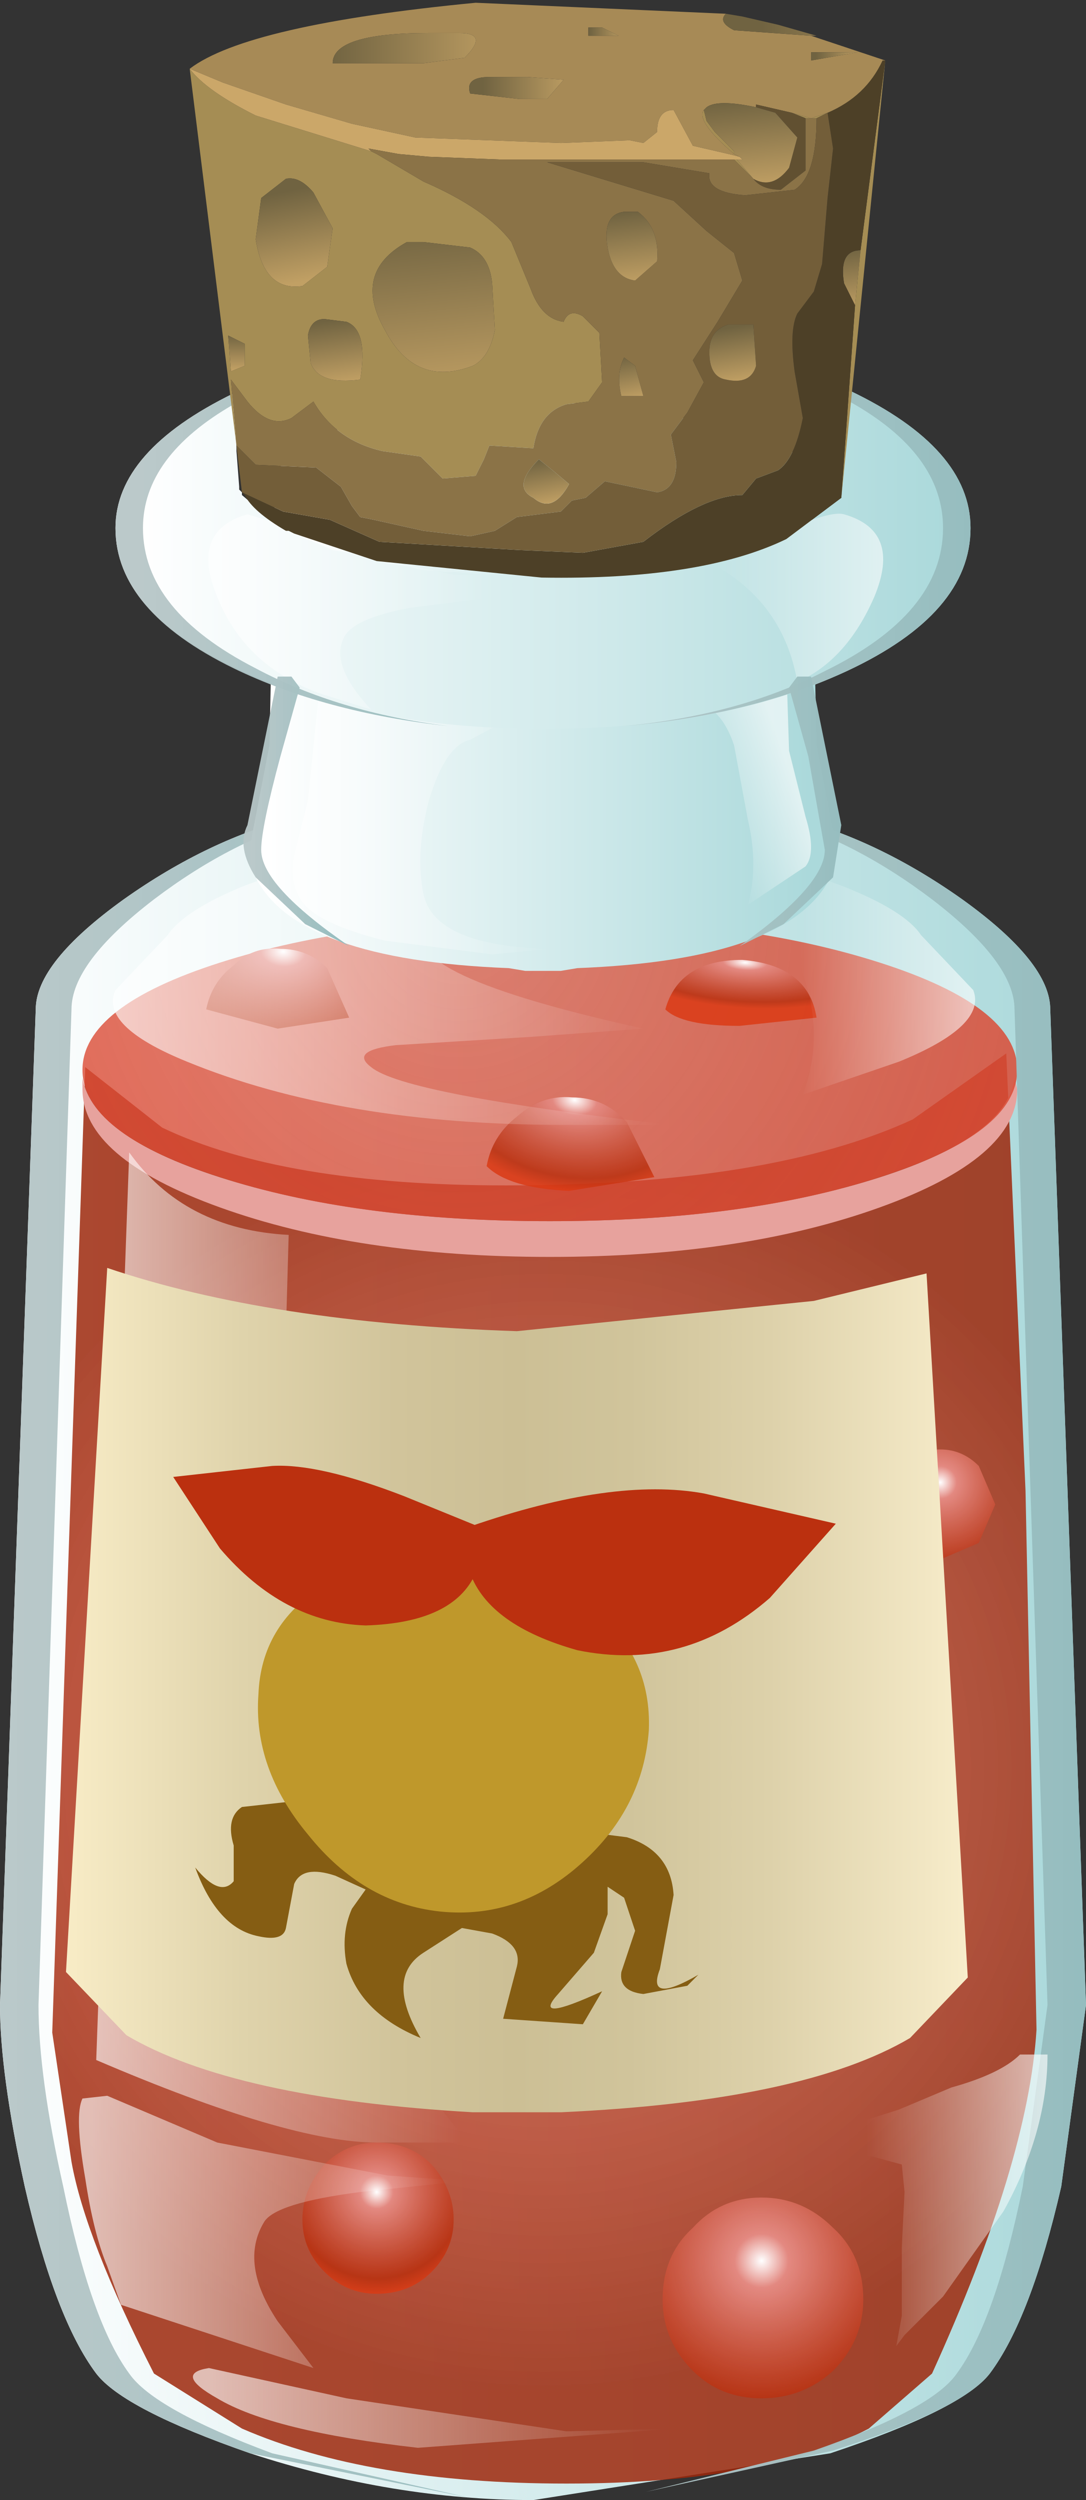 <?xml version="1.0" encoding="UTF-8" standalone="no"?>
<svg xmlns:xlink="http://www.w3.org/1999/xlink" height="45.45px" width="19.75px" xmlns="http://www.w3.org/2000/svg">
  <rect width="100%" height="100%" fill="#333333" stroke="none"/>
  <g transform="matrix(1.0, 0.0, 0.0, 1.0, 0.0, 0.0)">
    <use height="45.45" transform="matrix(1.0, 0.0, 0.0, 1.0, 0.0, 0.0)" width="19.75" xlink:href="#shape0"/>
  </g>
  <defs>
    <g id="shape0" transform="matrix(1.0, 0.0, 0.0, 1.0, 0.0, 0.0)">
      <path d="M5.4 14.85 L7.05 14.55 9.85 14.6 12.7 14.55 14.35 14.85 Q15.95 15.25 17.5 16.35 19.1 17.5 19.1 18.35 L19.75 36.45 19.3 39.75 Q18.75 42.15 18.0 43.15 17.5 43.8 15.1 44.6 L9.7 45.45 Q7.15 45.45 4.55 44.6 2.25 43.8 1.75 43.15 1.0 42.15 0.45 39.75 0.0 37.7 0.0 36.45 L0.65 18.35 Q0.65 17.5 2.25 16.35 3.8 15.25 5.4 14.85" fill="url(#gradient0)" fill-rule="evenodd" stroke="none"/>
      <path d="M1.55 19.4 L2.95 20.5 Q5.15 21.55 9.2 21.55 14.0 21.55 16.6 20.35 L18.3 19.15 18.65 27.1 18.85 36.9 Q18.7 39.3 16.95 43.15 L15.8 44.15 Q13.9 45.15 10.3 45.15 6.7 45.15 4.4 44.15 L2.8 43.15 Q1.55 40.7 1.3 39.3 L0.95 36.95 1.55 19.4" fill="url(#gradient1)" fill-rule="evenodd" stroke="none"/>
      <path d="M4.0 21.95 Q1.5 21.05 1.5 19.8 L1.5 19.6 Q1.7 20.7 4.15 21.45 6.6 22.2 10.0 22.2 13.4 22.2 15.85 21.45 18.3 20.7 18.45 19.6 L18.5 19.8 Q18.5 21.05 16.0 21.95 13.5 22.85 10.0 22.85 6.5 22.85 4.0 21.95" fill="#e7a29d" fill-rule="evenodd" stroke="none"/>
      <path d="M4.0 17.5 Q6.5 16.7 10.0 16.7 13.5 16.7 16.0 17.5 18.5 18.3 18.5 19.45 18.5 20.6 16.0 21.4 13.55 22.2 10.0 22.2 6.45 22.2 4.0 21.4 1.5 20.6 1.5 19.45 1.5 18.3 4.0 17.5" fill="url(#gradient2)" fill-rule="evenodd" stroke="none"/>
      <path d="M8.25 40.35 Q8.25 40.9 7.85 41.3 7.45 41.7 6.85 41.7 6.3 41.7 5.9 41.3 5.5 40.9 5.5 40.35 5.5 39.8 5.9 39.35 6.3 38.95 6.85 38.95 7.45 38.95 7.85 39.35 8.25 39.8 8.25 40.35" fill="url(#gradient3)" fill-rule="evenodd" stroke="none"/>
      <path d="M15.7 41.8 Q15.7 42.55 15.15 43.1 14.6 43.6 13.85 43.6 13.1 43.6 12.6 43.1 12.05 42.55 12.05 41.8 12.05 41.0 12.6 40.5 13.1 39.95 13.85 39.95 14.6 39.95 15.15 40.5 15.7 41.0 15.7 41.8" fill="url(#gradient4)" fill-rule="evenodd" stroke="none"/>
      <path d="M18.1 27.35 L17.8 28.05 17.1 28.35 Q16.7 28.35 16.4 28.05 L16.1 27.35 Q16.1 26.95 16.4 26.65 16.7 26.35 17.1 26.35 17.5 26.35 17.8 26.65 L18.1 27.35" fill="url(#gradient5)" fill-rule="evenodd" stroke="none"/>
      <path d="M5.05 18.7 L3.75 18.35 Q3.85 17.85 4.25 17.55 4.6 17.2 5.1 17.25 5.6 17.25 5.95 17.6 L6.35 18.5 5.05 18.7" fill="url(#gradient6)" fill-rule="evenodd" stroke="none"/>
      <path d="M8.85 21.2 Q8.95 20.65 9.4 20.3 9.85 19.9 10.4 19.95 11.0 19.95 11.4 20.4 L11.9 21.4 10.35 21.65 Q9.25 21.6 8.85 21.2" fill="url(#gradient7)" fill-rule="evenodd" stroke="none"/>
      <path d="M13.45 18.65 Q12.4 18.65 12.1 18.35 12.35 17.45 13.5 17.45 14.7 17.55 14.85 18.5 L13.45 18.65" fill="url(#gradient8)" fill-rule="evenodd" stroke="none"/>
      <path d="M2.35 20.95 Q3.35 22.35 5.25 22.45 L5.2 24.2 4.65 29.7 Q4.3 32.8 6.35 36.2 L8.5 38.95 6.85 38.95 Q5.25 38.95 1.75 37.45 L2.35 20.95" fill="url(#gradient9)" fill-rule="evenodd" stroke="none"/>
      <path d="M0.65 18.35 Q0.65 17.5 2.25 16.35 3.8 15.25 5.4 14.85 L7.2 14.6 5.75 14.85 Q4.25 15.25 2.8 16.35 1.3 17.5 1.3 18.35 L0.7 36.45 Q0.7 37.75 1.15 39.75 1.65 42.2 2.35 43.15 2.8 43.8 4.95 44.6 L8.5 45.4 4.55 44.6 Q2.25 43.8 1.75 43.15 1.0 42.15 0.45 39.75 0.0 37.7 0.0 36.45 L0.65 18.35" fill="url(#gradient10)" fill-rule="evenodd" stroke="none"/>
      <path d="M18.45 18.35 Q18.45 17.5 16.95 16.35 15.5 15.25 14.0 14.85 L12.6 14.6 14.35 14.85 Q15.95 15.25 17.5 16.35 19.1 17.5 19.1 18.35 L19.75 36.45 19.3 39.75 Q18.75 42.15 18.0 43.15 17.5 43.8 15.15 44.55 L11.75 45.3 14.8 44.55 Q16.95 43.8 17.4 43.15 18.1 42.2 18.6 39.75 L19.05 36.45 18.45 18.35" fill="url(#gradient11)" fill-rule="evenodd" stroke="none"/>
      <path d="M3.4 19.3 Q1.8 18.65 2.1 18.0 L3.05 17.0 Q3.35 16.55 4.45 16.1 L5.55 15.7 6.9 16.0 Q8.15 16.35 7.75 16.85 7.15 17.7 11.7 18.7 L9.65 18.85 7.2 19.0 Q6.35 19.1 6.75 19.4 7.35 19.9 12.2 20.45 L10.25 20.45 Q6.2 20.45 3.4 19.3" fill="url(#gradient12)" fill-rule="evenodd" stroke="none"/>
      <path d="M7.6 44.5 Q4.95 44.2 3.95 43.6 3.15 43.15 3.8 43.05 L6.3 43.6 10.3 44.2 12.3 44.15 7.6 44.5" fill="url(#gradient13)" fill-rule="evenodd" stroke="none"/>
      <path d="M16.75 17.0 L17.7 18.0 Q17.95 18.65 16.35 19.3 L14.6 19.9 Q15.0 18.85 14.6 17.7 14.2 16.5 13.2 15.9 L14.2 15.7 15.3 16.1 Q16.45 16.55 16.75 17.0" fill="url(#gradient14)" fill-rule="evenodd" stroke="none"/>
      <path d="M8.45 39.65 L6.55 39.85 Q5.0 40.05 4.8 40.4 4.35 41.15 5.05 42.2 L5.7 43.05 2.2 41.9 1.95 41.2 Q1.7 40.6 1.55 39.6 1.35 38.45 1.5 38.15 L1.95 38.1 3.95 38.95 7.05 39.55 8.45 39.65" fill="url(#gradient15)" fill-rule="evenodd" stroke="none"/>
      <path d="M18.55 37.35 L19.05 37.35 Q19.05 38.75 18.25 40.2 L17.15 41.75 16.45 42.45 16.3 42.65 16.4 42.1 16.4 40.85 16.45 39.85 16.4 39.35 15.85 39.2 14.25 39.15 15.25 38.7 16.35 38.35 17.3 37.95 Q18.2 37.7 18.55 37.35" fill="url(#gradient16)" fill-rule="evenodd" stroke="none"/>
      <path d="M10.25 7.3 L13.5 7.75 Q14.75 8.2 14.75 8.8 L14.85 13.55 15.15 15.1 15.1 15.95 Q14.35 17.45 10.5 17.6 L10.2 17.65 9.55 17.65 9.25 17.6 Q5.4 17.45 4.65 15.95 4.5 15.65 4.6 15.1 L4.9 13.55 5.0 8.8 Q5.0 8.2 6.3 7.75 L9.5 7.3 9.85 7.35 10.25 7.3" fill="url(#gradient17)" fill-rule="evenodd" stroke="none"/>
      <path d="M9.35 12.85 L9.2 13.1 8.55 13.45 Q8.1 13.55 7.8 14.55 7.55 15.5 7.7 16.25 7.9 17.2 10.0 17.25 L8.95 17.35 7.0 17.1 Q5.8 16.8 5.5 16.4 5.25 16.05 5.35 15.55 L5.6 14.55 5.8 12.6 9.35 12.85" fill="url(#gradient18)" fill-rule="evenodd" stroke="none"/>
      <path d="M14.3 12.1 L14.35 13.65 14.65 14.85 Q14.85 15.5 14.65 15.75 L13.6 16.45 Q13.8 15.75 13.6 14.9 L13.35 13.55 Q13.1 12.8 12.55 12.75 L14.3 12.1" fill="url(#gradient19)" fill-rule="evenodd" stroke="none"/>
      <path d="M15.3 9.05 L15.45 7.1 Q17.65 8.15 17.65 9.6 17.65 11.15 15.4 12.2 13.15 13.25 9.9 13.25 6.65 13.25 4.4 12.2 2.1 11.15 2.1 9.6 2.1 8.2 4.25 7.15 L4.3 8.1 4.3 8.2 4.35 8.85 4.35 8.9 4.4 8.95 4.4 9.0 5.05 9.55 5.1 9.55 5.3 9.65 5.35 9.7 6.05 10.0 6.35 10.05 7.05 10.25 7.45 10.3 7.6 10.35 8.1 10.4 8.3 10.4 8.85 10.45 9.05 10.45 9.85 10.5 Q12.75 10.55 14.3 9.8 L15.3 9.05" fill="url(#gradient20)" fill-rule="evenodd" stroke="none"/>
      <path d="M15.45 7.1 Q17.65 8.15 17.65 9.6 17.65 11.15 15.4 12.2 13.65 13.0 11.35 13.2 13.45 13.0 15.0 12.2 17.15 11.15 17.15 9.6 17.15 8.25 15.45 7.3 L15.45 7.1" fill="url(#gradient21)" fill-rule="evenodd" stroke="none"/>
      <path d="M2.1 9.6 Q2.1 8.2 4.25 7.15 L4.25 7.35 Q2.6 8.3 2.6 9.6 2.6 11.1 4.65 12.15 6.15 12.95 8.15 13.2 5.9 12.95 4.25 12.15 2.1 11.1 2.1 9.6" fill="url(#gradient22)" fill-rule="evenodd" stroke="none"/>
      <path d="M9.05 10.45 L9.05 10.85 7.45 11.05 Q6.4 11.25 6.25 11.6 6.0 12.1 6.75 12.9 L5.8 12.6 Q4.45 12.1 3.95 10.85 3.45 9.65 4.5 9.35 L5.0 9.5 6.35 10.05 8.25 10.45 9.05 10.45" fill="url(#gradient23)" fill-rule="evenodd" stroke="none"/>
      <path d="M15.35 9.35 Q16.4 9.65 15.9 10.85 15.4 12.0 14.5 12.4 14.25 10.95 12.95 10.25 L13.45 10.05 Q15.0 9.25 15.35 9.35" fill="url(#gradient24)" fill-rule="evenodd" stroke="none"/>
      <path d="M15.65 4.55 L15.55 5.55 15.35 5.15 Q15.25 4.55 15.65 4.55" fill="url(#gradient25)" fill-rule="evenodd" stroke="none"/>
      <path d="M15.55 5.55 L15.65 4.55 16.1 1.1 15.3 9.05 15.55 5.55 M5.35 9.7 L5.5 9.75 6.85 10.2 5.35 9.7 M14.4 2.05 L14.75 2.15 15.05 2.05 14.85 2.15 14.75 2.15 14.65 2.15 14.4 2.05 M12.8 2.0 L12.85 2.2 13.0 2.4 13.35 2.75 13.35 2.8 Q12.65 2.2 12.8 2.0 M13.4 2.9 L13.7 3.25 13.35 2.9 13.4 2.9 M6.75 2.75 L6.85 2.8 7.7 3.3 Q8.85 3.8 9.3 4.4 L9.65 5.25 Q9.85 5.8 10.25 5.85 10.35 5.6 10.6 5.75 L10.9 6.05 10.95 6.95 10.7 7.3 10.3 7.35 Q9.8 7.5 9.7 8.15 L8.9 8.1 8.8 8.35 8.65 8.65 8.05 8.7 7.65 8.3 6.95 8.2 Q6.1 8.0 5.7 7.3 L5.3 7.6 Q4.9 7.8 4.5 7.3 L4.2 6.9 4.3 8.1 3.45 1.25 Q3.75 1.65 4.65 2.1 L6.75 2.75 M5.7 3.5 Q5.45 3.2 5.2 3.25 L4.75 3.6 4.65 4.35 Q4.8 5.3 5.5 5.2 L5.95 4.85 6.05 4.15 5.7 3.5 M5.9 5.8 Q5.65 5.8 5.6 6.1 L5.65 6.6 Q5.8 7.0 6.55 6.9 6.7 6.0 6.3 5.85 L5.9 5.8 M7.0 6.0 Q7.55 7.05 8.6 6.65 8.9 6.5 9.0 6.0 L8.95 5.15 Q8.9 4.65 8.55 4.5 L7.7 4.4 7.4 4.4 Q6.4 4.95 7.0 6.0 M4.45 6.65 L4.45 6.25 4.15 6.1 4.2 6.75 4.45 6.65" fill="#a58d54" fill-rule="evenodd" stroke="none"/>
      <path d="M15.65 4.55 Q15.25 4.55 15.35 5.15 L15.55 5.55 15.3 9.05 14.3 9.8 Q12.75 10.55 9.85 10.5 L6.85 10.2 5.5 9.75 5.35 9.7 5.25 9.65 5.2 9.65 Q4.6 9.3 4.45 9.0 L4.4 8.95 5.15 9.3 6.0 9.45 6.9 9.85 9.45 10.0 10.6 10.05 11.7 9.85 Q12.8 9.0 13.5 9.0 L13.75 8.7 14.15 8.55 Q14.45 8.35 14.6 7.6 L14.45 6.75 Q14.35 6.0 14.5 5.7 L14.8 5.3 14.95 4.8 15.05 3.6 15.15 2.7 15.05 2.05 Q15.75 1.75 16.05 1.1 L16.1 1.1 15.65 4.55" fill="#4d4027" fill-rule="evenodd" stroke="none"/>
      <path d="M16.1 1.1 L16.05 1.1 Q15.75 1.75 15.05 2.05 L14.75 2.15 14.4 2.05 13.75 1.9 13.75 1.95 Q13.05 1.8 12.85 1.95 L12.8 2.0 Q12.65 2.2 13.35 2.8 L13.45 2.85 13.25 2.8 12.6 2.65 12.25 2.0 Q11.95 2.0 11.95 2.4 L11.7 2.6 11.45 2.55 10.2 2.6 7.55 2.5 6.4 2.25 5.2 1.9 4.05 1.5 3.45 1.25 Q4.5 0.45 8.65 0.05 L13.2 0.25 Q13.05 0.4 13.35 0.55 L14.75 0.65 16.1 1.1 M14.75 1.1 L15.6 0.95 14.75 0.95 14.75 1.1 M10.7 0.65 L11.25 0.65 10.95 0.5 10.7 0.5 10.7 0.65 M9.95 1.8 L10.25 1.45 9.6 1.4 8.9 1.4 Q8.45 1.4 8.55 1.7 L9.45 1.8 9.95 1.8 M7.8 0.6 Q6.05 0.6 6.05 1.15 L7.7 1.15 8.45 1.05 Q8.9 0.6 8.35 0.6 L7.8 0.6" fill="#a78a56" fill-rule="evenodd" stroke="none"/>
      <path d="M13.2 0.25 L13.5 0.3 14.15 0.45 14.85 0.65 14.75 0.65 13.35 0.55 Q13.05 0.4 13.2 0.25" fill="url(#gradient26)" fill-rule="evenodd" stroke="none"/>
      <path d="M14.75 1.1 L14.75 0.95 15.6 0.95 14.75 1.1" fill="url(#gradient27)" fill-rule="evenodd" stroke="none"/>
      <path d="M13.75 1.95 L13.75 1.9 14.4 2.05 14.65 2.15 14.65 2.4 14.65 3.1 14.2 3.45 Q13.85 3.45 13.7 3.25 14.05 3.45 14.35 3.05 L14.5 2.5 14.1 2.05 13.75 1.95" fill="#615031" fill-rule="evenodd" stroke="none"/>
      <path d="M12.8 2.0 L12.85 1.95 Q13.05 1.8 13.75 1.95 L14.1 2.05 14.5 2.5 14.35 3.05 Q14.05 3.45 13.7 3.25 L13.4 2.9 13.5 2.9 13.45 2.85 13.35 2.8 13.35 2.75 13.0 2.4 12.85 2.2 12.8 2.0" fill="url(#gradient28)" fill-rule="evenodd" stroke="none"/>
      <path d="M13.45 2.85 L13.5 2.9 13.4 2.9 13.35 2.9 9.1 2.9 7.8 2.85 7.25 2.8 6.7 2.7 6.75 2.75 4.65 2.1 Q3.75 1.65 3.45 1.25 L4.05 1.5 5.2 1.9 6.4 2.25 7.55 2.5 10.2 2.6 11.45 2.55 11.7 2.6 11.95 2.4 Q11.95 2.0 12.25 2.0 L12.6 2.65 13.25 2.8 13.45 2.85" fill="#cba769" fill-rule="evenodd" stroke="none"/>
      <path d="M14.85 2.15 Q14.85 3.2 14.45 3.45 L13.55 3.55 Q12.85 3.5 12.9 3.15 L11.7 2.95 9.95 2.95 12.25 3.65 12.85 4.2 13.35 4.6 13.5 5.1 13.05 5.85 12.6 6.55 12.8 6.95 12.5 7.5 12.2 7.9 12.3 8.4 Q12.3 8.9 11.95 8.95 L11.0 8.75 10.65 9.05 10.4 9.1 10.2 9.3 9.4 9.4 9.0 9.65 8.55 9.75 7.7 9.65 6.8 9.45 6.55 9.4 6.4 9.2 6.2 8.85 5.75 8.5 4.65 8.45 4.3 8.1 4.2 6.9 4.5 7.3 Q4.9 7.8 5.3 7.6 L5.7 7.3 Q6.1 8.0 6.95 8.2 L7.65 8.3 8.05 8.7 8.65 8.65 8.8 8.35 8.9 8.1 9.7 8.15 Q9.8 7.5 10.3 7.35 L10.7 7.3 10.95 6.95 10.9 6.05 10.6 5.75 Q10.35 5.6 10.25 5.85 9.85 5.8 9.65 5.25 L9.3 4.4 Q8.85 3.8 7.7 3.3 L6.85 2.8 6.75 2.75 6.7 2.7 7.25 2.8 7.8 2.85 9.1 2.9 13.35 2.9 13.7 3.25 Q13.85 3.45 14.2 3.45 L14.65 3.1 14.65 2.4 14.65 2.15 14.75 2.15 14.85 2.15 M11.55 5.1 L11.95 4.75 Q12.0 4.15 11.6 3.85 L11.35 3.85 Q10.95 3.9 11.05 4.5 11.15 5.05 11.55 5.1 M11.7 7.2 L11.55 6.65 11.35 6.5 Q11.2 6.8 11.3 7.2 L11.7 7.2 M10.05 8.55 L9.8 8.35 Q9.3 8.85 9.7 9.05 10.05 9.35 10.35 8.8 L10.05 8.55" fill="#8b7347" fill-rule="evenodd" stroke="none"/>
      <path d="M15.05 2.05 L15.15 2.7 15.05 3.6 14.95 4.8 14.8 5.3 14.5 5.7 Q14.35 6.0 14.45 6.75 L14.6 7.6 Q14.45 8.35 14.15 8.55 L13.75 8.7 13.5 9.0 Q12.8 9.0 11.7 9.85 L10.6 10.05 9.45 10.0 6.9 9.85 6.0 9.45 5.15 9.3 4.4 8.95 4.3 8.1 4.65 8.45 5.75 8.5 6.2 8.85 6.4 9.2 6.55 9.4 6.8 9.45 7.7 9.65 8.55 9.75 9.0 9.65 9.4 9.4 10.2 9.3 10.4 9.1 10.65 9.05 11.0 8.75 11.95 8.95 Q12.3 8.9 12.3 8.4 L12.2 7.9 12.5 7.5 12.8 6.95 12.6 6.55 13.05 5.85 13.5 5.1 13.35 4.6 12.85 4.2 12.25 3.65 9.95 2.95 11.7 2.95 12.9 3.15 Q12.85 3.5 13.55 3.55 L14.45 3.45 Q14.85 3.2 14.85 2.15 L15.05 2.05 M13.7 5.9 L13.25 5.9 Q12.9 6.0 12.9 6.4 12.9 6.85 13.2 6.9 13.65 7.0 13.75 6.65 L13.7 5.9" fill="#735e39" fill-rule="evenodd" stroke="none"/>
      <path d="M10.7 0.65 L10.7 0.5 10.95 0.5 11.25 0.65 10.7 0.65" fill="url(#gradient29)" fill-rule="evenodd" stroke="none"/>
      <path d="M11.55 5.1 Q11.15 5.05 11.05 4.5 10.95 3.9 11.35 3.85 L11.6 3.85 Q12.0 4.15 11.95 4.75 L11.55 5.1" fill="url(#gradient30)" fill-rule="evenodd" stroke="none"/>
      <path d="M13.7 5.9 L13.75 6.65 Q13.65 7.0 13.2 6.9 12.9 6.85 12.9 6.4 12.9 6.0 13.25 5.9 L13.7 5.9" fill="url(#gradient31)" fill-rule="evenodd" stroke="none"/>
      <path d="M11.7 7.2 L11.3 7.2 Q11.2 6.8 11.35 6.5 L11.55 6.65 11.7 7.2" fill="url(#gradient32)" fill-rule="evenodd" stroke="none"/>
      <path d="M7.8 0.6 L8.35 0.6 Q8.9 0.6 8.45 1.05 L7.7 1.15 6.05 1.15 Q6.05 0.6 7.8 0.6" fill="url(#gradient33)" fill-rule="evenodd" stroke="none"/>
      <path d="M9.95 1.8 L9.45 1.8 8.55 1.7 Q8.45 1.4 8.9 1.4 L9.6 1.4 10.25 1.45 9.95 1.8" fill="url(#gradient34)" fill-rule="evenodd" stroke="none"/>
      <path d="M7.0 6.0 Q6.4 4.95 7.4 4.4 L7.7 4.4 8.55 4.5 Q8.9 4.65 8.95 5.15 L9.0 6.0 Q8.9 6.5 8.6 6.65 7.55 7.05 7.0 6.0" fill="url(#gradient35)" fill-rule="evenodd" stroke="none"/>
      <path d="M5.9 5.8 L6.3 5.85 Q6.7 6.0 6.55 6.9 5.8 7.0 5.65 6.6 L5.6 6.1 Q5.65 5.8 5.9 5.8" fill="url(#gradient36)" fill-rule="evenodd" stroke="none"/>
      <path d="M5.7 3.5 L6.05 4.15 5.95 4.85 5.5 5.2 Q4.8 5.3 4.65 4.35 L4.75 3.6 5.2 3.25 Q5.45 3.2 5.7 3.5" fill="url(#gradient37)" fill-rule="evenodd" stroke="none"/>
      <path d="M4.45 6.65 L4.2 6.75 4.15 6.1 4.45 6.25 4.45 6.65" fill="url(#gradient38)" fill-rule="evenodd" stroke="none"/>
      <path d="M10.05 8.55 L10.35 8.8 Q10.05 9.35 9.7 9.05 9.3 8.85 9.8 8.35 L10.05 8.55" fill="url(#gradient39)" fill-rule="evenodd" stroke="none"/>
      <path d="M8.6 38.4 Q4.25 38.15 2.3 37.0 L1.2 35.85 1.95 23.05 Q4.9 24.05 9.4 24.2 L14.8 23.65 16.85 23.15 17.6 35.95 16.55 37.05 Q14.6 38.2 10.2 38.4 L8.6 38.4" fill="url(#gradient40)" fill-rule="evenodd" stroke="none"/>
      <path d="M4.25 33.55 Q4.1 33.05 4.4 32.85 L5.3 32.75 5.85 32.95 7.85 32.95 11.4 33.4 Q12.2 33.65 12.25 34.45 L12.0 35.8 Q11.75 36.45 12.7 35.9 L12.5 36.1 11.7 36.25 Q11.25 36.2 11.3 35.85 L11.55 35.1 11.35 34.5 11.05 34.3 11.05 34.8 10.8 35.5 10.15 36.25 Q9.65 36.8 10.95 36.2 L10.6 36.8 9.15 36.7 9.4 35.75 Q9.5 35.35 8.95 35.15 L8.4 35.05 7.7 35.5 Q7.0 35.95 7.65 37.05 6.55 36.6 6.3 35.7 6.2 35.15 6.4 34.7 L6.65 34.35 6.1 34.1 Q5.5 33.9 5.35 34.25 L5.2 35.05 Q5.15 35.3 4.7 35.2 3.95 35.05 3.55 33.95 4.0 34.5 4.25 34.2 L4.25 33.55" fill="#855d13" fill-rule="evenodd" stroke="none"/>
      <path d="M8.35 28.35 Q9.85 28.45 10.85 29.3 11.85 30.15 11.8 31.45 11.7 32.85 10.6 33.85 9.45 34.9 8.0 34.75 6.6 34.6 5.6 33.35 4.6 32.15 4.7 30.8 4.75 29.55 5.85 28.85 6.85 28.25 8.35 28.35" fill="#bf982b" fill-rule="evenodd" stroke="none"/>
      <path d="M8.7 27.75 L8.65 28.6 Q8.25 29.5 6.65 29.55 5.15 29.5 4.0 28.15 L3.15 26.85 4.95 26.65 Q5.8 26.6 7.35 27.2 L8.7 27.75" fill="#bb300f" fill-rule="evenodd" stroke="none"/>
      <path d="M8.55 27.75 Q11.15 26.85 12.8 27.15 L15.2 27.7 14.0 29.05 Q12.45 30.4 10.5 30.0 8.9 29.55 8.55 28.6 L8.55 27.75" fill="#bb300f" fill-rule="evenodd" stroke="none"/>
      <path d="M5.3 12.3 L5.45 12.5 5.1 13.75 Q4.75 15.05 4.75 15.45 4.75 16.1 6.35 17.2 L5.55 16.8 4.65 15.95 Q4.3 15.4 4.5 15.0 L5.05 12.3 5.3 12.3" fill="url(#gradient41)" fill-rule="evenodd" stroke="none"/>
      <path d="M15.15 15.95 L14.25 16.8 13.45 17.2 Q15.0 16.1 15.0 15.45 L14.7 13.75 14.35 12.5 14.5 12.3 14.75 12.3 15.3 15.0 15.15 15.95" fill="url(#gradient42)" fill-rule="evenodd" stroke="none"/>
    </g>
    <linearGradient gradientTransform="matrix(0.012, 0.0, 0.0, -0.012, 9.7, 30.0)" gradientUnits="userSpaceOnUse" id="gradient0" spreadMethod="pad" x1="-819.2" x2="819.2">
      <stop offset="0.0" stop-color="#ffffff"/>
      <stop offset="1.0" stop-color="#abd9db"/>
    </linearGradient>
    <radialGradient cx="0" cy="0" gradientTransform="matrix(0.014, 0.0, 0.0, -0.014, 9.9, 32.15)" gradientUnits="userSpaceOnUse" id="gradient1" r="819.2" spreadMethod="pad">
      <stop offset="0.0" stop-color="#db4125" stop-opacity="0.667"/>
      <stop offset="0.988" stop-color="#9d270b" stop-opacity="0.847"/>
    </radialGradient>
    <radialGradient cx="0" cy="0" gradientTransform="matrix(0.011, 0.006, 0.006, -0.011, 8.35, 16.7)" gradientUnits="userSpaceOnUse" id="gradient2" r="819.2" spreadMethod="pad">
      <stop offset="0.0" stop-color="#db4831" stop-opacity="0.667"/>
      <stop offset="0.988" stop-color="#db4b35" stop-opacity="0.847"/>
    </radialGradient>
    <radialGradient cx="0" cy="0" gradientTransform="matrix(0.001, 0.002, 0.002, -0.001, 6.85, 39.85)" gradientUnits="userSpaceOnUse" id="gradient3" r="819.2" spreadMethod="pad">
      <stop offset="0.0" stop-color="#ffffff"/>
      <stop offset="0.165" stop-color="#e38981"/>
      <stop offset="0.859" stop-color="#b9300f" stop-opacity="0.847"/>
      <stop offset="1.0" stop-color="#da3a14" stop-opacity="0.847"/>
    </radialGradient>
    <radialGradient cx="0" cy="0" gradientTransform="matrix(0.002, 0.003, 0.003, -0.002, 13.85, 41.1)" gradientUnits="userSpaceOnUse" id="gradient4" r="819.2" spreadMethod="pad">
      <stop offset="0.0" stop-color="#ffffff"/>
      <stop offset="0.165" stop-color="#e38981"/>
      <stop offset="0.859" stop-color="#b9300f" stop-opacity="0.847"/>
      <stop offset="1.0" stop-color="#da3a14" stop-opacity="0.847"/>
    </radialGradient>
    <radialGradient cx="0" cy="0" gradientTransform="matrix(9.0E-4, 0.002, 0.002, -9.0E-4, 17.1, 26.95)" gradientUnits="userSpaceOnUse" id="gradient5" r="819.2" spreadMethod="pad">
      <stop offset="0.0" stop-color="#ffffff"/>
      <stop offset="0.165" stop-color="#e38981"/>
      <stop offset="0.859" stop-color="#b9300f" stop-opacity="0.847"/>
      <stop offset="1.0" stop-color="#da3a14" stop-opacity="0.847"/>
    </radialGradient>
    <radialGradient cx="0" cy="0" gradientTransform="matrix(-1.0E-4, 0.002, 0.003, 2.0E-4, 5.15, 17.3)" gradientUnits="userSpaceOnUse" id="gradient6" r="819.2" spreadMethod="pad">
      <stop offset="0.0" stop-color="#ffffff"/>
      <stop offset="0.165" stop-color="#e38981"/>
      <stop offset="0.859" stop-color="#b9300f" stop-opacity="0.847"/>
      <stop offset="1.0" stop-color="#da3a14" stop-opacity="0.847"/>
    </radialGradient>
    <radialGradient cx="0" cy="0" gradientTransform="matrix(-1.0E-4, 0.002, 0.003, 3.0E-4, 10.45, 20.0)" gradientUnits="userSpaceOnUse" id="gradient7" r="819.2" spreadMethod="pad">
      <stop offset="0.0" stop-color="#ffffff"/>
      <stop offset="0.165" stop-color="#e38981"/>
      <stop offset="0.859" stop-color="#b9300f" stop-opacity="0.847"/>
      <stop offset="1.0" stop-color="#da3a14" stop-opacity="0.847"/>
    </radialGradient>
    <radialGradient cx="0" cy="0" gradientTransform="matrix(-1.0E-4, 0.001, 0.003, 2.0E-4, 13.55, 17.5)" gradientUnits="userSpaceOnUse" id="gradient8" r="819.2" spreadMethod="pad">
      <stop offset="0.0" stop-color="#ffffff"/>
      <stop offset="0.165" stop-color="#e38981"/>
      <stop offset="0.859" stop-color="#b9300f" stop-opacity="0.847"/>
      <stop offset="1.0" stop-color="#da3a14" stop-opacity="0.847"/>
    </radialGradient>
    <linearGradient gradientTransform="matrix(0.004, 0.0, 0.0, -0.004, 5.1, 29.95)" gradientUnits="userSpaceOnUse" id="gradient9" spreadMethod="pad" x1="-819.2" x2="819.2">
      <stop offset="0.0" stop-color="#ffffff" stop-opacity="0.639"/>
      <stop offset="1.0" stop-color="#ffffff" stop-opacity="0.0"/>
    </linearGradient>
    <linearGradient gradientTransform="matrix(0.006, 0.0, 0.0, -0.006, 4.85, 30.0)" gradientUnits="userSpaceOnUse" id="gradient10" spreadMethod="pad" x1="-819.2" x2="819.2">
      <stop offset="0.0" stop-color="#b7c6c7" stop-opacity="0.949"/>
      <stop offset="1.0" stop-color="#95bdbf"/>
    </linearGradient>
    <linearGradient gradientTransform="matrix(0.006, 0.0, 0.0, -0.006, 14.8, 30.0)" gradientUnits="userSpaceOnUse" id="gradient11" spreadMethod="pad" x1="-819.2" x2="819.2">
      <stop offset="0.0" stop-color="#b7c6c7" stop-opacity="0.949"/>
      <stop offset="1.0" stop-color="#95bdbf"/>
    </linearGradient>
    <linearGradient gradientTransform="matrix(0.006, 0.0, 0.0, -0.006, 7.1, 18.1)" gradientUnits="userSpaceOnUse" id="gradient12" spreadMethod="pad" x1="-819.2" x2="819.2">
      <stop offset="0.0" stop-color="#ffffff" stop-opacity="0.639"/>
      <stop offset="1.0" stop-color="#ffffff" stop-opacity="0.0"/>
    </linearGradient>
    <linearGradient gradientTransform="matrix(0.005, 0.0, 0.0, -0.005, 7.95, 43.85)" gradientUnits="userSpaceOnUse" id="gradient13" spreadMethod="pad" x1="-819.2" x2="819.2">
      <stop offset="0.0" stop-color="#ffffff" stop-opacity="0.639"/>
      <stop offset="1.0" stop-color="#ffffff" stop-opacity="0.0"/>
    </linearGradient>
    <linearGradient gradientTransform="matrix(-0.002, 0.0, 0.0, 0.002, 16.2, 17.8)" gradientUnits="userSpaceOnUse" id="gradient14" spreadMethod="pad" x1="-819.2" x2="819.2">
      <stop offset="0.0" stop-color="#ffffff" stop-opacity="0.639"/>
      <stop offset="1.0" stop-color="#ffffff" stop-opacity="0.0"/>
    </linearGradient>
    <linearGradient gradientTransform="matrix(0.004, 0.0, 0.0, -0.004, 4.9, 40.5)" gradientUnits="userSpaceOnUse" id="gradient15" spreadMethod="pad" x1="-819.2" x2="819.2">
      <stop offset="0.0" stop-color="#ffffff" stop-opacity="0.639"/>
      <stop offset="1.0" stop-color="#ffffff" stop-opacity="0.0"/>
    </linearGradient>
    <linearGradient gradientTransform="matrix(-0.002, 0.0, 0.0, 0.002, 17.4, 40.3)" gradientUnits="userSpaceOnUse" id="gradient16" spreadMethod="pad" x1="-819.2" x2="819.2">
      <stop offset="0.0" stop-color="#ffffff" stop-opacity="0.639"/>
      <stop offset="1.0" stop-color="#ffffff" stop-opacity="0.0"/>
    </linearGradient>
    <linearGradient gradientTransform="matrix(0.006, 0.0, 0.0, -0.006, 9.8, 12.5)" gradientUnits="userSpaceOnUse" id="gradient17" spreadMethod="pad" x1="-819.2" x2="819.2">
      <stop offset="0.0" stop-color="#ffffff"/>
      <stop offset="1.0" stop-color="#abd9db"/>
    </linearGradient>
    <linearGradient gradientTransform="matrix(0.003, 0.0, 0.0, -0.003, 7.6, 15.0)" gradientUnits="userSpaceOnUse" id="gradient18" spreadMethod="pad" x1="-819.2" x2="819.2">
      <stop offset="0.0" stop-color="#ffffff" stop-opacity="0.639"/>
      <stop offset="1.0" stop-color="#ffffff" stop-opacity="0.0"/>
    </linearGradient>
    <linearGradient gradientTransform="matrix(-9.0E-4, 3.0E-4, 3.0E-4, 9.0E-4, 13.65, 14.35)" gradientUnits="userSpaceOnUse" id="gradient19" spreadMethod="pad" x1="-819.2" x2="819.2">
      <stop offset="0.0" stop-color="#ffffff" stop-opacity="0.639"/>
      <stop offset="1.0" stop-color="#ffffff" stop-opacity="0.0"/>
    </linearGradient>
    <linearGradient gradientTransform="matrix(0.009, 0.0, 0.0, -0.009, 9.9, 10.15)" gradientUnits="userSpaceOnUse" id="gradient20" spreadMethod="pad" x1="-819.2" x2="819.2">
      <stop offset="0.0" stop-color="#ffffff"/>
      <stop offset="1.0" stop-color="#abd9db"/>
    </linearGradient>
    <linearGradient gradientTransform="matrix(0.005, 0.0, 0.0, -0.005, 13.75, 10.15)" gradientUnits="userSpaceOnUse" id="gradient21" spreadMethod="pad" x1="-819.2" x2="819.2">
      <stop offset="0.0" stop-color="#b7c6c7" stop-opacity="0.949"/>
      <stop offset="1.0" stop-color="#95bdbf"/>
    </linearGradient>
    <linearGradient gradientTransform="matrix(0.004, 0.0, 0.0, -0.004, 5.85, 10.2)" gradientUnits="userSpaceOnUse" id="gradient22" spreadMethod="pad" x1="-819.2" x2="819.2">
      <stop offset="0.0" stop-color="#b7c6c7" stop-opacity="0.949"/>
      <stop offset="1.0" stop-color="#95bdbf"/>
    </linearGradient>
    <linearGradient gradientTransform="matrix(0.003, 0.0, 0.0, -0.003, 6.4, 11.1)" gradientUnits="userSpaceOnUse" id="gradient23" spreadMethod="pad" x1="-819.2" x2="819.2">
      <stop offset="0.0" stop-color="#ffffff" stop-opacity="0.639"/>
      <stop offset="1.0" stop-color="#ffffff" stop-opacity="0.0"/>
    </linearGradient>
    <linearGradient gradientTransform="matrix(-0.002, 0.0, 0.0, -0.002, 14.65, 10.85)" gradientUnits="userSpaceOnUse" id="gradient24" spreadMethod="pad" x1="-819.2" x2="819.2">
      <stop offset="0.0" stop-color="#ffffff" stop-opacity="0.639"/>
      <stop offset="1.0" stop-color="#ffffff" stop-opacity="0.0"/>
    </linearGradient>
    <linearGradient gradientTransform="matrix(-1.0E-4, -7.0E-4, -7.0E-4, 1.0E-4, 15.5, 5.1)" gradientUnits="userSpaceOnUse" id="gradient25" spreadMethod="pad" x1="-819.2" x2="819.2">
      <stop offset="0.0" stop-color="#c1a064"/>
      <stop offset="1.0" stop-color="#706341"/>
    </linearGradient>
    <linearGradient gradientTransform="matrix(-0.002, 0.0, 0.0, 0.002, 15.5, 0.45)" gradientUnits="userSpaceOnUse" id="gradient26" spreadMethod="pad" x1="-819.2" x2="819.2">
      <stop offset="0.0" stop-color="#c1a064"/>
      <stop offset="1.0" stop-color="#706341"/>
    </linearGradient>
    <linearGradient gradientTransform="matrix(-5.0E-4, 0.0, 0.0, 5.0E-4, 15.25, 1.05)" gradientUnits="userSpaceOnUse" id="gradient27" spreadMethod="pad" x1="-819.2" x2="819.2">
      <stop offset="0.0" stop-color="#c1a064"/>
      <stop offset="1.0" stop-color="#706341"/>
    </linearGradient>
    <linearGradient gradientTransform="matrix(-1.0E-4, -0.001, -0.001, 1.0E-4, 13.7, 2.6)" gradientUnits="userSpaceOnUse" id="gradient28" spreadMethod="pad" x1="-819.2" x2="819.2">
      <stop offset="0.0" stop-color="#c1a064"/>
      <stop offset="1.0" stop-color="#706341"/>
    </linearGradient>
    <linearGradient gradientTransform="matrix(-4.0E-4, 0.0, 0.0, 4.0E-4, 11.05, 0.6)" gradientUnits="userSpaceOnUse" id="gradient29" spreadMethod="pad" x1="-819.2" x2="819.2">
      <stop offset="0.0" stop-color="#c1a064"/>
      <stop offset="1.0" stop-color="#706341"/>
    </linearGradient>
    <linearGradient gradientTransform="matrix(-1.0E-4, -8.0E-4, -8.0E-4, 1.0E-4, 11.55, 4.5)" gradientUnits="userSpaceOnUse" id="gradient30" spreadMethod="pad" x1="-819.2" x2="819.2">
      <stop offset="0.0" stop-color="#c1a064"/>
      <stop offset="1.0" stop-color="#706341"/>
    </linearGradient>
    <linearGradient gradientTransform="matrix(-1.0E-4, -6.0E-4, -6.0E-4, 1.0E-4, 13.35, 6.45)" gradientUnits="userSpaceOnUse" id="gradient31" spreadMethod="pad" x1="-819.2" x2="819.2">
      <stop offset="0.0" stop-color="#c1a064"/>
      <stop offset="1.0" stop-color="#706341"/>
    </linearGradient>
    <linearGradient gradientTransform="matrix(-1.0E-4, -5.0E-4, -5.0E-4, 1.0E-4, 11.5, 6.85)" gradientUnits="userSpaceOnUse" id="gradient32" spreadMethod="pad" x1="-819.2" x2="819.2">
      <stop offset="0.0" stop-color="#c1a064"/>
      <stop offset="1.0" stop-color="#706341"/>
    </linearGradient>
    <linearGradient gradientTransform="matrix(-0.002, 0.0, 0.0, 0.002, 7.6, 0.9)" gradientUnits="userSpaceOnUse" id="gradient33" spreadMethod="pad" x1="-819.2" x2="819.2">
      <stop offset="0.0" stop-color="#c1a064"/>
      <stop offset="1.0" stop-color="#706341"/>
    </linearGradient>
    <linearGradient gradientTransform="matrix(-0.001, 0.0, 0.0, 0.001, 9.6, 1.55)" gradientUnits="userSpaceOnUse" id="gradient34" spreadMethod="pad" x1="-819.2" x2="819.2">
      <stop offset="0.0" stop-color="#c1a064"/>
      <stop offset="1.0" stop-color="#706341"/>
    </linearGradient>
    <linearGradient gradientTransform="matrix(-2.0E-4, -0.002, -0.002, 2.0E-4, 7.9, 5.65)" gradientUnits="userSpaceOnUse" id="gradient35" spreadMethod="pad" x1="-819.2" x2="819.2">
      <stop offset="0.0" stop-color="#c1a064"/>
      <stop offset="1.0" stop-color="#706341"/>
    </linearGradient>
    <linearGradient gradientTransform="matrix(-1.0E-4, -7.0E-4, -7.0E-4, 1.0E-4, 6.1, 6.4)" gradientUnits="userSpaceOnUse" id="gradient36" spreadMethod="pad" x1="-819.2" x2="819.2">
      <stop offset="0.0" stop-color="#c1a064"/>
      <stop offset="1.0" stop-color="#706341"/>
    </linearGradient>
    <linearGradient gradientTransform="matrix(-2.0E-4, -0.001, -0.001, 2.0E-4, 5.35, 4.3)" gradientUnits="userSpaceOnUse" id="gradient37" spreadMethod="pad" x1="-819.2" x2="819.2">
      <stop offset="0.0" stop-color="#c1a064"/>
      <stop offset="1.0" stop-color="#706341"/>
    </linearGradient>
    <linearGradient gradientTransform="matrix(0.0, -4.0E-4, -4.0E-4, 0.0, 4.3, 6.4)" gradientUnits="userSpaceOnUse" id="gradient38" spreadMethod="pad" x1="-819.2" x2="819.2">
      <stop offset="0.0" stop-color="#c1a064"/>
      <stop offset="1.0" stop-color="#706341"/>
    </linearGradient>
    <linearGradient gradientTransform="matrix(-1.0E-4, -5.0E-4, -5.0E-4, 1.0E-4, 9.95, 8.75)" gradientUnits="userSpaceOnUse" id="gradient39" spreadMethod="pad" x1="-819.2" x2="819.2">
      <stop offset="0.0" stop-color="#c1a064"/>
      <stop offset="1.0" stop-color="#706341"/>
    </linearGradient>
    <linearGradient gradientTransform="matrix(0.01, 1.0E-4, 0.0, -0.01, 9.4, 30.75)" gradientUnits="userSpaceOnUse" id="gradient40" spreadMethod="pad" x1="-819.2" x2="819.2">
      <stop offset="0.0" stop-color="#f8ecc6"/>
      <stop offset="0.008" stop-color="#f7ebc5"/>
      <stop offset="0.196" stop-color="#dfd3ab"/>
      <stop offset="0.365" stop-color="#d1c49b"/>
      <stop offset="0.498" stop-color="#ccbf95"/>
      <stop offset="0.624" stop-color="#d0c49b"/>
      <stop offset="0.78" stop-color="#ddd1aa"/>
      <stop offset="0.957" stop-color="#f2e7c4"/>
      <stop offset="1.0" stop-color="#f8edcb"/>
    </linearGradient>
    <linearGradient gradientTransform="matrix(0.001, 0.0, 0.0, -0.001, 5.4, 14.75)" gradientUnits="userSpaceOnUse" id="gradient41" spreadMethod="pad" x1="-819.2" x2="819.2">
      <stop offset="0.0" stop-color="#b7c6c7" stop-opacity="0.949"/>
      <stop offset="1.0" stop-color="#95bdbf"/>
    </linearGradient>
    <linearGradient gradientTransform="matrix(0.002, 0.0, 0.0, -0.002, 13.75, 14.75)" gradientUnits="userSpaceOnUse" id="gradient42" spreadMethod="pad" x1="-819.2" x2="819.2">
      <stop offset="0.0" stop-color="#b7c6c7" stop-opacity="0.949"/>
      <stop offset="1.0" stop-color="#95bdbf"/>
    </linearGradient>
  </defs>
</svg>
